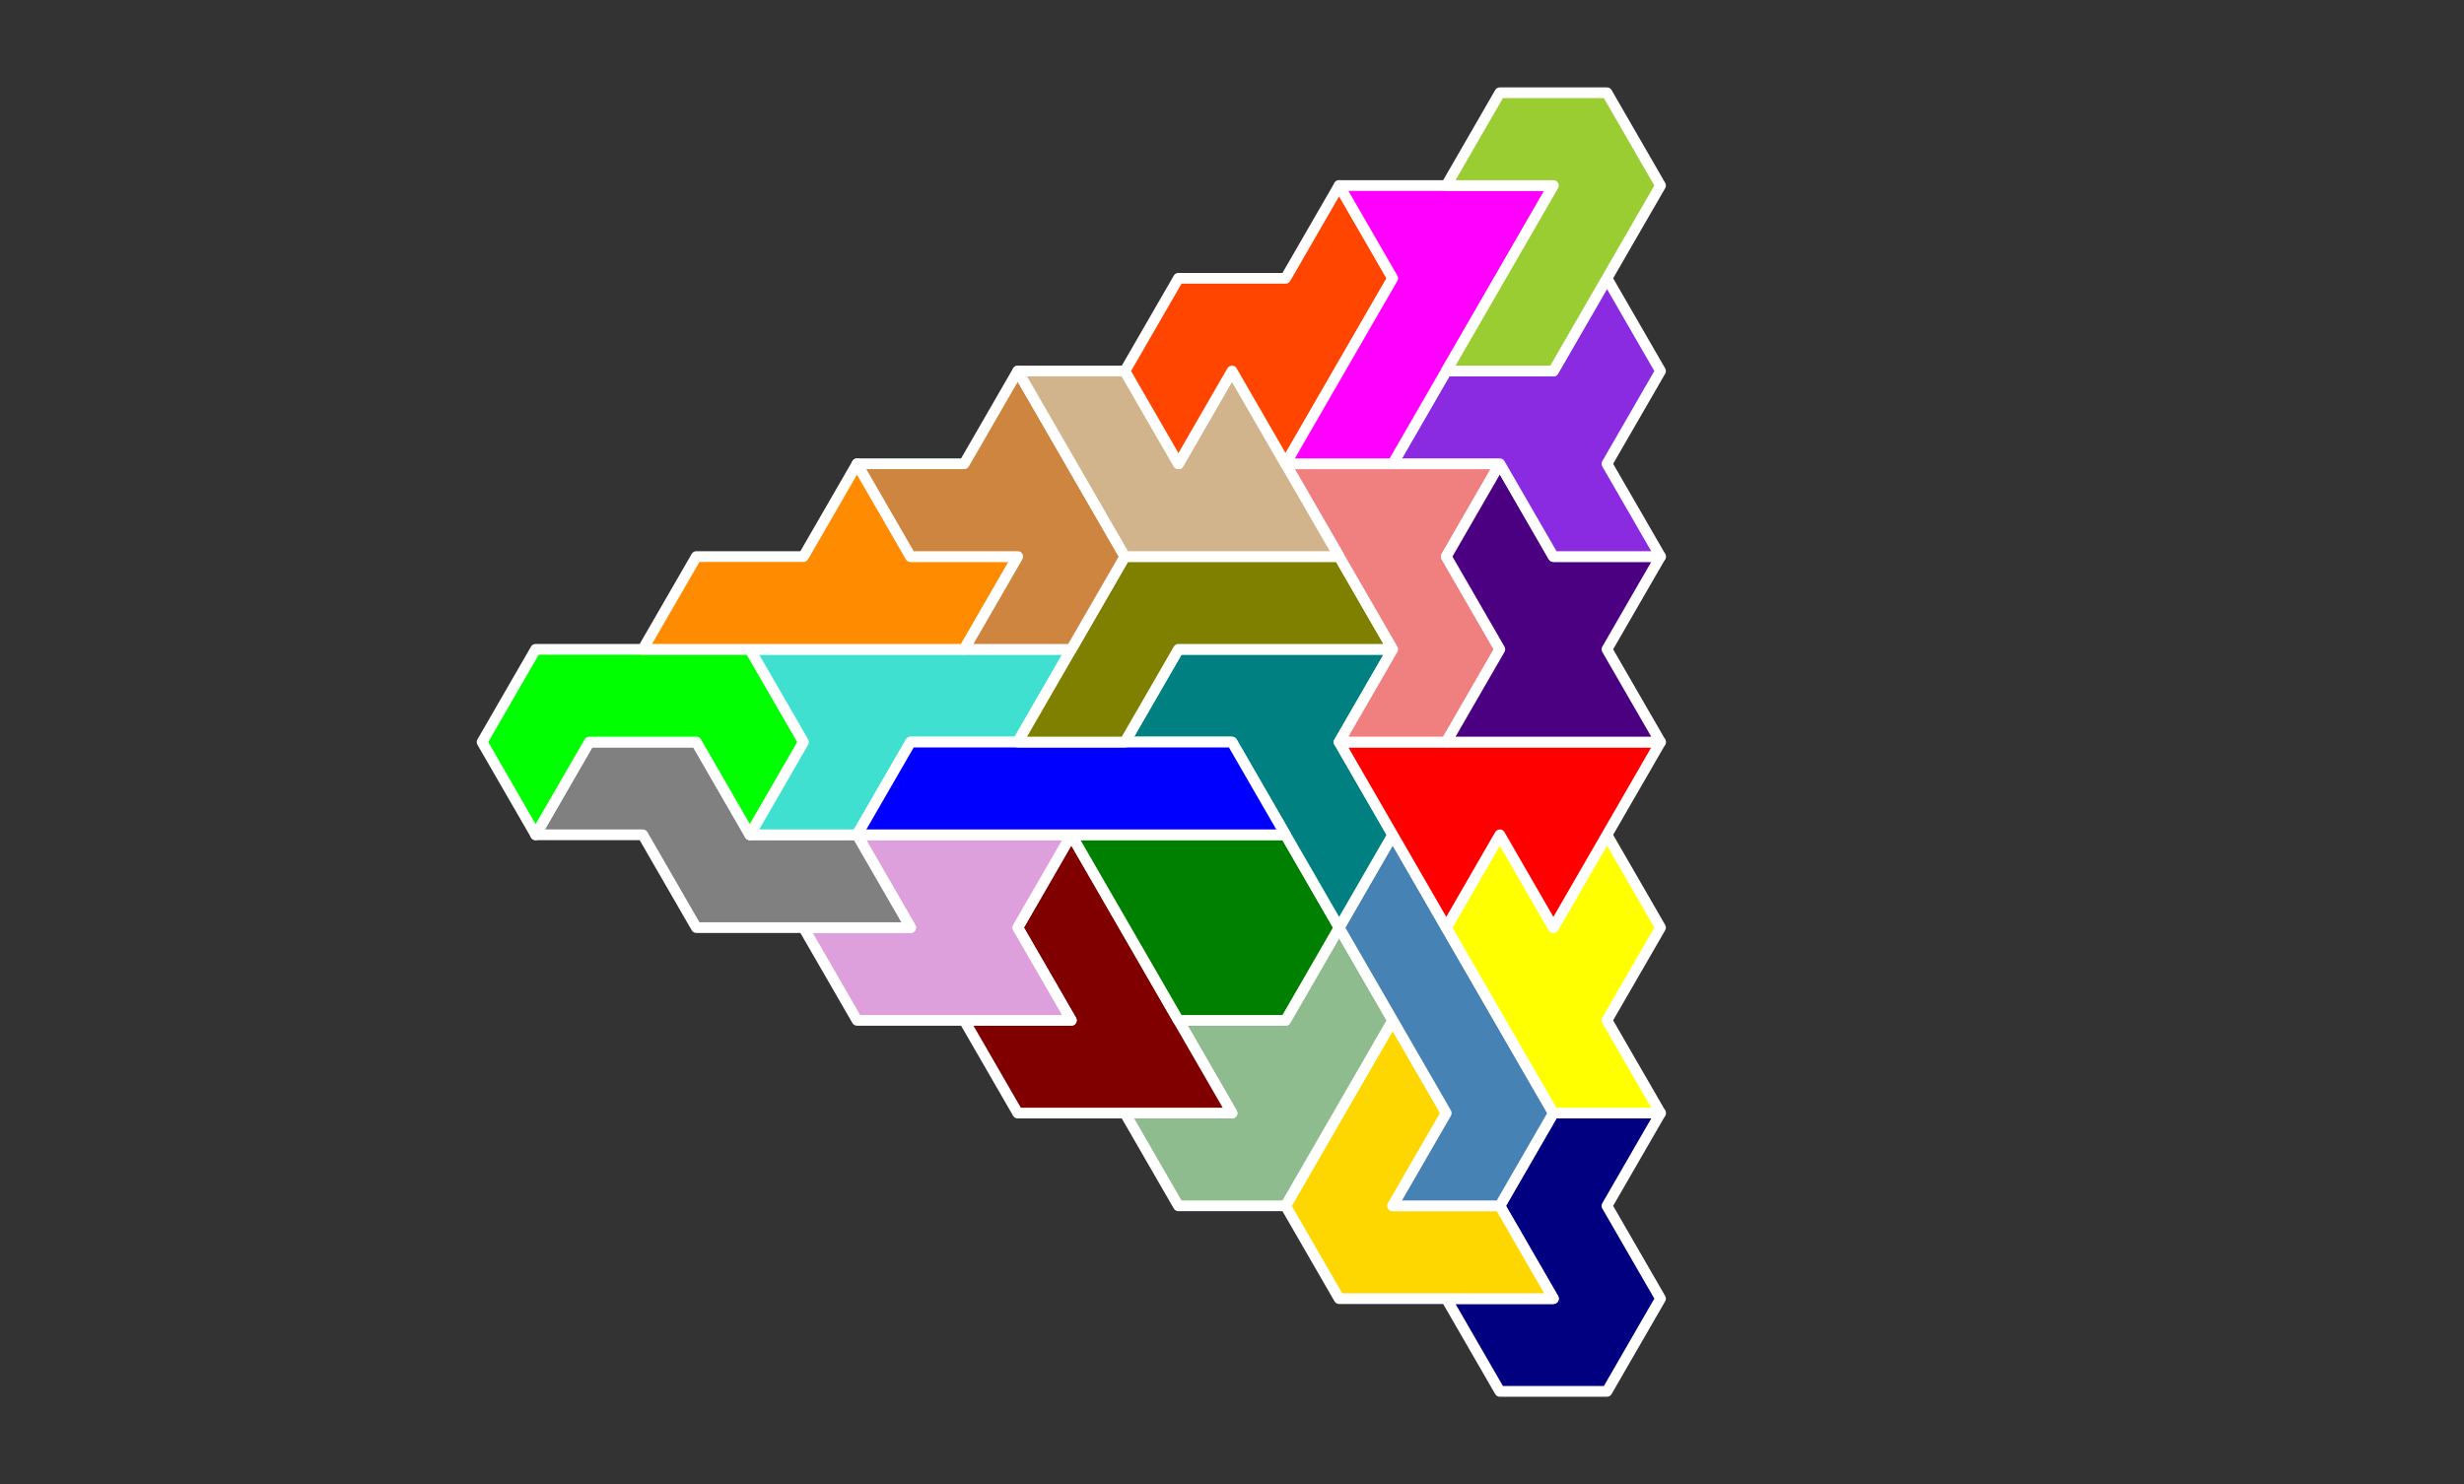 <?xml version="1.0" standalone="no"?>
<!-- Created by Polyform Puzzler (http://puzzler.sourceforge.net/) -->
<svg width="230.0" height="138.564" viewBox="0 0 230.0 138.564"
     xmlns="http://www.w3.org/2000/svg"
     xmlns:xlink="http://www.w3.org/1999/xlink">
<rect x="0" y="0" width="230.0" height="138.564" fill="#333333" stroke="none"/>
<g>
<polygon fill="navy" stroke="white"
         stroke-width="1" stroke-linejoin="round"
         points="135.000,121.244 140.000,129.904 150.000,129.904 155.000,121.244 150.000,112.583 155.000,103.923 145.000,103.923 140.000,112.583 145.000,121.244">
<desc>S7</desc>
</polygon>
<polygon fill="gold" stroke="white"
         stroke-width="1" stroke-linejoin="round"
         points="120.000,112.583 125.000,121.244 145.000,121.244 140.000,112.583 130.000,112.583 135.000,103.923 130.000,95.263">
<desc>V7</desc>
</polygon>
<polygon fill="darkseagreen" stroke="white"
         stroke-width="1" stroke-linejoin="round"
         points="105.000,103.923 110.000,112.583 120.000,112.583 130.000,95.263 125.000,86.603 120.000,95.263 110.000,95.263 115.000,103.923">
<desc>F7</desc>
</polygon>
<polygon fill="steelblue" stroke="white"
         stroke-width="1" stroke-linejoin="round"
         points="130.000,112.583 140.000,112.583 145.000,103.923 130.000,77.942 125.000,86.603 135.000,103.923">
<desc>L7</desc>
</polygon>
<polygon fill="maroon" stroke="white"
         stroke-width="1" stroke-linejoin="round"
         points="90.000,95.263 95.000,103.923 115.000,103.923 100.000,77.942 95.000,86.603 100.000,95.263">
<desc>G7</desc>
</polygon>
<polygon fill="yellow" stroke="white"
         stroke-width="1" stroke-linejoin="round"
         points="140.000,95.263 145.000,103.923 155.000,103.923 150.000,95.263 155.000,86.603 150.000,77.942 145.000,86.603 140.000,77.942 135.000,86.603">
<desc>Y7</desc>
</polygon>
<polygon fill="plum" stroke="white"
         stroke-width="1" stroke-linejoin="round"
         points="75.000,86.603 80.000,95.263 100.000,95.263 95.000,86.603 100.000,77.942 80.000,77.942 85.000,86.603">
<desc>B7</desc>
</polygon>
<polygon fill="green" stroke="white"
         stroke-width="1" stroke-linejoin="round"
         points="105.000,86.603 110.000,95.263 120.000,95.263 125.000,86.603 120.000,77.942 100.000,77.942">
<desc>D7</desc>
</polygon>
<polygon fill="gray" stroke="white"
         stroke-width="1" stroke-linejoin="round"
         points="60.000,77.942 65.000,86.603 85.000,86.603 80.000,77.942 70.000,77.942 65.000,69.282 55.000,69.282 50.000,77.942">
<desc>N7</desc>
</polygon>
<polygon fill="teal" stroke="white"
         stroke-width="1" stroke-linejoin="round"
         points="120.000,77.942 125.000,86.603 130.000,77.942 125.000,69.282 130.000,60.622 110.000,60.622 105.000,69.282 115.000,69.282">
<desc>T7</desc>
</polygon>
<polygon fill="red" stroke="white"
         stroke-width="1" stroke-linejoin="round"
         points="130.000,77.942 135.000,86.603 140.000,77.942 145.000,86.603 155.000,69.282 125.000,69.282">
<desc>M7</desc>
</polygon>
<polygon fill="lime" stroke="white"
         stroke-width="1" stroke-linejoin="round"
         points="45.000,69.282 50.000,77.942 55.000,69.282 65.000,69.282 70.000,77.942 75.000,69.282 70.000,60.622 50.000,60.622">
<desc>C7</desc>
</polygon>
<polygon fill="turquoise" stroke="white"
         stroke-width="1" stroke-linejoin="round"
         points="70.000,77.942 80.000,77.942 85.000,69.282 95.000,69.282 100.000,60.622 70.000,60.622 75.000,69.282">
<desc>H7</desc>
</polygon>
<polygon fill="blue" stroke="white"
         stroke-width="1" stroke-linejoin="round"
         points="80.000,77.942 120.000,77.942 115.000,69.282 85.000,69.282">
<desc>I7</desc>
</polygon>
<polygon fill="olive" stroke="white"
         stroke-width="1" stroke-linejoin="round"
         points="95.000,69.282 105.000,69.282 110.000,60.622 130.000,60.622 125.000,51.962 105.000,51.962">
<desc>R7</desc>
</polygon>
<polygon fill="lightcoral" stroke="white"
         stroke-width="1" stroke-linejoin="round"
         points="125.000,69.282 135.000,69.282 140.000,60.622 135.000,51.962 140.000,43.301 120.000,43.301 130.000,60.622">
<desc>Q7</desc>
</polygon>
<polygon fill="indigo" stroke="white"
         stroke-width="1" stroke-linejoin="round"
         points="135.000,69.282 155.000,69.282 150.000,60.622 155.000,51.962 145.000,51.962 140.000,43.301 135.000,51.962 140.000,60.622">
<desc>X7</desc>
</polygon>
<polygon fill="darkorange" stroke="white"
         stroke-width="1" stroke-linejoin="round"
         points="60.000,60.622 90.000,60.622 95.000,51.962 85.000,51.962 80.000,43.301 75.000,51.962 65.000,51.962">
<desc>E7</desc>
</polygon>
<polygon fill="peru" stroke="white"
         stroke-width="1" stroke-linejoin="round"
         points="90.000,60.622 100.000,60.622 105.000,51.962 95.000,34.641 90.000,43.301 80.000,43.301 85.000,51.962 95.000,51.962">
<desc>A7</desc>
</polygon>
<polygon fill="tan" stroke="white"
         stroke-width="1" stroke-linejoin="round"
         points="100.000,43.301 105.000,51.962 125.000,51.962 115.000,34.641 110.000,43.301 105.000,34.641 95.000,34.641">
<desc>U7</desc>
</polygon>
<polygon fill="blueviolet" stroke="white"
         stroke-width="1" stroke-linejoin="round"
         points="140.000,43.301 145.000,51.962 155.000,51.962 150.000,43.301 155.000,34.641 150.000,25.981 145.000,34.641 135.000,34.641 130.000,43.301">
<desc>W7</desc>
</polygon>
<polygon fill="orangered" stroke="white"
         stroke-width="1" stroke-linejoin="round"
         points="105.000,34.641 110.000,43.301 115.000,34.641 120.000,43.301 130.000,25.981 125.000,17.321 120.000,25.981 110.000,25.981">
<desc>Z7</desc>
</polygon>
<polygon fill="magenta" stroke="white"
         stroke-width="1" stroke-linejoin="round"
         points="120.000,43.301 130.000,43.301 145.000,17.321 125.000,17.321 130.000,25.981">
<desc>P7</desc>
</polygon>
<polygon fill="yellowgreen" stroke="white"
         stroke-width="1" stroke-linejoin="round"
         points="135.000,34.641 145.000,34.641 155.000,17.321 150.000,8.660 140.000,8.660 135.000,17.321 145.000,17.321">
<desc>J7</desc>
</polygon>
</g>
</svg>
